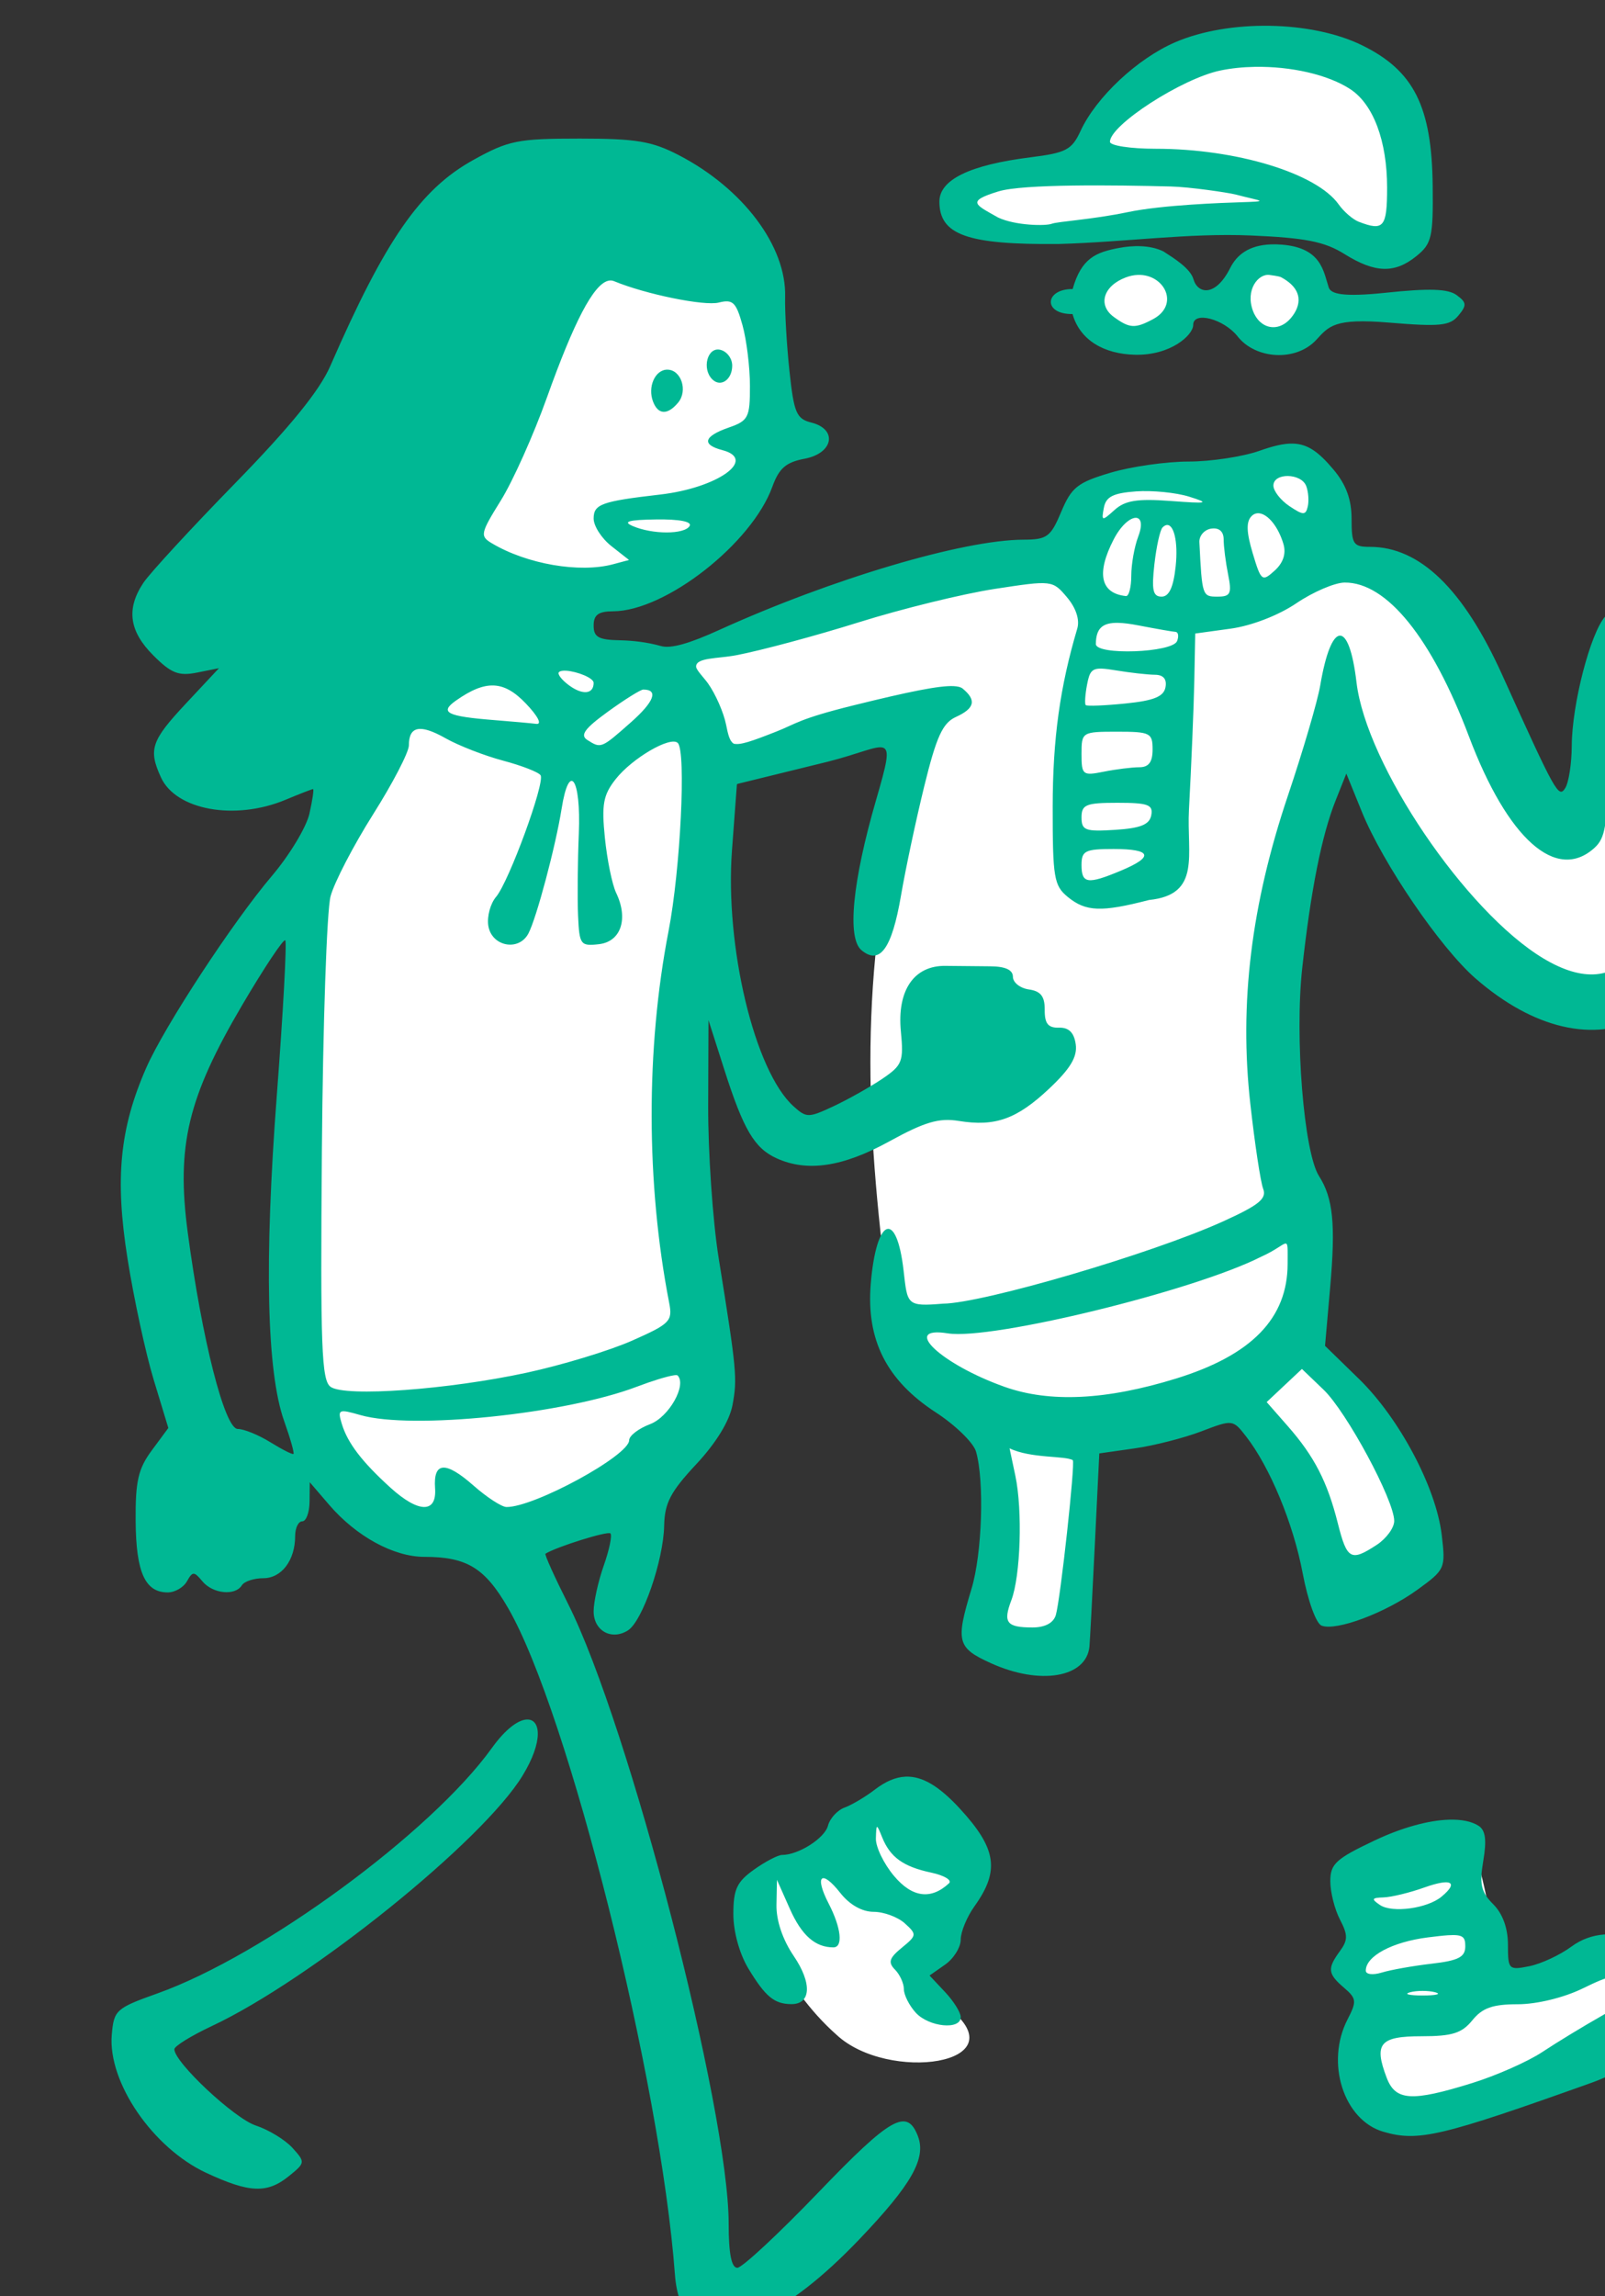 <?xml version="1.0" ?><svg height="295.276mm" viewBox="0 0 206.475 295.276" width="206.475mm" xmlns="http://www.w3.org/2000/svg">
    <rect x="0" y="0" width="206.475" height="295.276" fill="#333333" stroke="none"/>
    <path d="m 34991.621,7958.911 c -12.885,-0.223 -25.138,1.487 -34.104,5.252 -28.691,12.05 -49.375,50.367 -49.375,50.367 0,0 -57.806,4.654 -61.49,17.979 -2.834,18.489 18.56,17.022 42.717,18.807 24.157,1.786 97.124,-11.283 115.33,-9.307 18.206,1.977 42.362,13.961 55.043,15.555 12.68,1.594 6.942,-44.308 -2.125,-70.383 -6.234,-17.927 -37.649,-27.779 -65.996,-28.27 z m -333.864,56.709 c -30.618,-0.194 -60.901,13.472 -82.56,67.498 -31.258,77.97 21.814,133.716 77.5,140.387 47.648,5.708 81.323,-22.761 97.9,-73.062 16.577,-50.303 -34.356,-126.424 -71.689,-132.799 -7,-1.196 -14.084,-1.979 -21.151,-2.024 z m 268.555,46.229 c -12.645,0.234 -15.318,7.039 -17.178,18.922 0.283,19.891 11.122,18.297 25.573,19.509 14.452,1.211 21.18,-7.077 22.314,-18.935 1.133,-11.859 -6.729,-17.278 -24.652,-19.19 -2.24,-0.239 -4.25,-0.34 -6.057,-0.306 z m 69.301,1.246 c -9.469,-0.03 -11.146,5.465 -12.522,15.955 -1.7,21.549 10.415,19.508 21.395,21.74 10.98,2.231 13.812,-7.332 13.742,-17.023 -0.07,-9.69 -1.558,-17.596 -16.506,-20.082 -2.335,-0.389 -4.356,-0.584 -6.109,-0.59 z m 11.494,95.81 c -19.354,-0.737 -60.784,8.057 -80.248,10.065 -22.244,2.295 -22.315,14.024 -29.328,32.322 0,0 -44.898,8.915 -86.41,23.387 -41.513,14.472 -104.987,32.449 -104.987,32.449 l 9.077,22.041 c -8.185,-14.715 -20.444,-23.542 -33.17,-25.223 -24.094,-3.182 -84.699,-0.676 -107.469,20.041 0,0 -30.027,53.71 -39.41,73.526 -9.383,19.817 -21.018,226.201 -3.627,288.803 17.39,62.602 86.2,47.402 148.379,22.519 62.18,-24.884 48.667,-76.339 33.904,-138.266 -14.763,-61.926 6.882,-142.319 10.885,-188.595 1.225,-14.163 -0.06,-26.644 -3.094,-37.27 l 6.842,16.615 97.612,-30.399 c 0,0 -3.217,31.127 -11.576,53.695 -19.048,83.175 -15.347,153.912 -3.738,240.227 4.251,25.82 48.245,48.593 48.245,48.593 0,0 6.659,32.386 9.847,47.56 3.188,15.173 -10.058,57.762 -10.058,57.762 l 43.213,5.547 7.367,-99.84 70.133,-19.828 c 0,0 19.48,13.197 30.318,38.316 10.839,25.119 17.569,59.484 24.865,59.739 7.297,0.255 40.381,-20.595 38.397,-31.114 -1.983,-10.519 -26.133,-51.696 -41.789,-73.437 -15.655,-21.74 -17.355,-27.606 -15.584,-41.696 1.771,-14.089 -3.259,-38.38 -8.36,-62.734 -5.1,-24.354 -7.306,-103.442 -3.623,-124.545 3.684,-21.102 28.407,-90.402 28.407,-90.402 0,0 6.093,12.304 18.63,36.34 12.541,24.035 69.993,100.731 114.977,98.564 44.984,-2.168 40.731,-92.38 39.74,-118.711 -0.992,-26.33 -11.193,-62.86 -34.5,-60.82 -23.306,2.04 -13.742,38.826 -17.851,69.875 -4.108,31.048 -19.978,29.453 -23.52,10.39 -3.542,-19.062 -38.465,-84.028 -53.554,-104.111 -15.089,-20.082 -41.938,-11.156 -41.938,-11.156 0,0 -8.5,-7.332 -7.367,-17.596 1.134,-10.265 1.063,-27.35 -12.822,-31.685 -1.736,-0.542 -4.05,-0.842 -6.815,-0.948 z m -197.48,651.979 c -9.24,0.08 -9.798,4.337 -15.87,10.391 -7.47,7.452 -15.684,17.447 -32.916,20.355 -17.232,2.908 -13.732,8.783 -15.751,23.443 1.75,3.755 12.629,36.705 39.554,60.573 25,23.392 88.586,14.435 54.885,-12.655 -19.723,-8.965 -13.529,-21.384 -13.529,-21.384 0,0 19.991,-29.44 28.068,-43.373 8.078,-13.933 -19.25,-34.288 -36.482,-36.711 -3.231,-0.455 -5.827,-0.658 -7.959,-0.639 z m 272.533,19.353 c -13.205,0.261 -35.091,8.258 -42.512,19.389 -5.049,16.114 7.201,23.141 7.201,23.141 0,0 -8.21,11.146 -9.556,19.566 -1.346,8.42 12.384,14.844 12.384,14.844 0,0 -7.942,9.57 -6.394,29.803 1.549,20.233 18.308,24.17 40.723,22.898 22.415,-1.272 106.153,-45.555 104.402,-52.219 -1.75,-6.663 -11.175,-28.531 -43.014,-17.203 -31.839,11.328 -39.848,-0.242 -40.857,-6.603 -1.01,-6.361 -6.462,-43.918 -12.924,-51.127 -1.616,-1.803 -5.052,-2.576 -9.453,-2.489 z" fill="#FFFFFF" paint-order="markers stroke fill" transform="translate(14.014,2.649) matrix(0.265,0,0,0.265,-9124.339,-2106.284)"/>
    <path d="m 34994.992,7950.764 c -16.332,-0.265 -32.845,2.368 -45.836,7.957 -18.406,7.916 -38.438,26.667 -46.021,43.082 -4.23,9.151 -7.023,10.622 -24.307,12.78 -29.406,3.673 -44.209,10.861 -44.209,21.472 0,16.192 13.517,21.002 57.862,20.596 32.585,-0.937 63.389,-5.408 93.164,-4.139 26.788,1.142 35.971,2.995 45.615,9.01 14.875,9.283 24.391,9.546 34.982,0.963 7.373,-5.978 8.116,-9.19 7.848,-33.959 -0.414,-38.659 -9.131,-55.997 -34.359,-68.338 -12.258,-5.998 -28.407,-9.16 -44.739,-9.424 z m -7.252,19.924 c 17.322,-0.304 35.454,3.69 46.352,10.832 11.196,7.335 17.867,25.176 17.867,47.779 0,19.245 -1.657,21.234 -13.799,16.545 -2.847,-1.1 -7.216,-4.882 -9.713,-8.4 -10.747,-15.153 -49.722,-27.006 -88.779,-27.006 -12.241,0 -22.254,-1.518 -22.254,-3.373 0,-8.143 34.991,-30.74 53.571,-34.598 5.296,-1.099 10.981,-1.678 16.755,-1.779 z m -327.878,34.818 c -29.962,0 -34.381,0.888 -51.477,10.35 -25.741,14.246 -42.727,38.707 -69.481,100.047 -5.199,11.925 -19.481,29.5 -46.248,56.922 -21.299,21.823 -41.293,43.511 -44.433,48.203 -8.447,12.635 -6.973,23.507 4.785,35.264 8.691,8.69 12.32,10.122 21.18,8.349 l 10.693,-2.14 -16.006,17.113 c -16.896,18.06 -18.341,22.311 -12.176,35.838 7.27,15.96 36.015,21.134 60.526,10.894 6.81,-2.846 12.806,-5.176 13.324,-5.176 0.517,0 -0.27,5.363 -1.748,11.92 -1.479,6.556 -9.669,20.141 -18.201,30.188 -19.002,22.371 -52.273,73.167 -61.039,93.189 -12.867,29.384 -15.243,53.603 -9.076,92.541 3.086,19.48 8.805,45.944 12.712,58.811 l 7.108,23.392 -8.031,10.864 c -6.627,8.965 -7.995,14.987 -7.84,34.422 0.2,24.799 4.585,34.507 15.584,34.507 3.47,0 7.666,-2.427 9.326,-5.392 2.738,-4.89 3.433,-4.89 7.492,0 5.038,6.07 15.922,7.175 19.154,1.943 1.172,-1.897 5.871,-3.449 10.434,-3.449 8.87,0 15.441,-8.712 15.441,-20.475 0,-3.919 1.554,-7.125 3.454,-7.125 1.895,0 3.481,-4.269 3.541,-9.488 l 0.1,-9.484 9.397,10.943 c 13.16,15.333 31.317,25.266 46.254,25.266 20.662,0.02 29.37,5.352 40.656,24.883 29.227,50.58 73.983,229.317 80.955,323.318 0.725,9.76 3.387,16.92 7.375,19.836 v 0.01 c 17.895,13.088 46.833,0.104 82.137,-36.85 25.368,-26.549 32.598,-39.281 28.455,-50.078 -5.273,-13.739 -13.156,-9.293 -48.229,27.211 -19.385,20.177 -37.134,36.681 -39.441,36.681 -2.849,0 -4.199,-6.886 -4.199,-21.396 0,-55.275 -48.404,-242.051 -77.95,-300.777 -6.573,-13.068 -11.52,-24.031 -10.988,-24.36 5.438,-3.381 30.254,-11.136 31.535,-9.853 0.924,0.92 -0.533,7.938 -3.234,15.595 -2.7,7.658 -4.914,17.656 -4.914,22.221 0,9.44 8.688,14.275 16.641,9.258 7.058,-4.453 17.255,-33.919 17.591,-50.84 0.219,-10.953 3.1,-16.466 15.563,-29.791 9.628,-10.295 16.153,-20.944 17.619,-28.744 2.414,-12.868 2.037,-16.88 -6.699,-71.194 -2.901,-18.024 -5.184,-51.404 -5.114,-74.171 l 0.157,-41.399 7.722,24.151 c 9.27,28.99 14.582,37.979 25.329,42.875 14.891,6.786 32.176,4.197 54.722,-8.196 17.19,-9.447 24.121,-11.49 33.735,-9.929 17.685,2.869 28.175,-0.884 43.916,-15.709 10.268,-9.672 13.709,-15.418 12.853,-21.475 -0.808,-5.7 -3.34,-8.207 -8.154,-8.078 -5.259,0.146 -6.961,-1.984 -6.901,-8.623 0.06,-6.545 -1.912,-9.101 -7.677,-9.918 -4.269,-0.606 -7.762,-3.372 -7.762,-6.147 0,-3.381 -3.698,-5.06 -11.211,-5.088 -6.168,-0.03 -15.817,-0.133 -21.445,-0.207 -15.376,-0.246 -23.651,11.861 -21.735,31.805 1.407,14.642 0.698,16.436 -9.127,23.063 -5.86,3.95 -16.442,9.9 -23.517,13.222 -12.239,5.731 -13.183,5.731 -19.518,0 -18.833,-17.045 -33.331,-77.501 -29.82,-124.343 l 2.355,-31.444 c -0.02,-0.416 0.139,-0.566 0.651,-0.697 l 43.603,-10.713 c 30.187,-7.66 33.528,-16.574 23.295,18.748 -11.461,39.56 -14.103,66.897 -7.037,72.762 8.896,7.382 14.775,-0.763 19.182,-26.584 2.174,-12.726 7.256,-36.599 11.297,-53.053 5.91,-24.062 8.912,-30.626 15.351,-33.561 9.111,-4.15 10.079,-8.132 3.334,-13.728 -0.882,-0.733 -2.353,-1.157 -4.638,-1.242 -6.855,-0.254 -21.021,2.559 -48.493,9.361 -26.654,6.598 -27.608,8.851 -37.353,12.69 -11.869,4.679 -17.578,6.703 -20.729,5.882 v -0.02 c -1.949,-1.212 -2.684,-4.161 -3.707,-9.274 -1.17,-5.853 -5.113,-14.836 -8.767,-19.966 -1.92,-2.696 -5.699,-6.456 -5.76,-8.088 -0.168,-4.5 10.398,-3.849 19.494,-5.574 11.86,-2.248 38.645,-9.449 59.525,-15.995 20.878,-6.546 50.561,-13.83 65.963,-16.187 27.787,-4.256 28.059,-4.22 35.047,4.049 4.402,5.21 6.276,10.92 4.992,15.234 -8.398,28.267 -11.893,53.541 -11.923,86.248 -0.03,34.653 0.604,38.473 7.363,43.987 8.768,7.152 16.267,7.424 39.412,1.443 25.513,-2.588 18.197,-21.998 19.381,-43.918 1.175,-21.704 2.33,-49.794 2.588,-62.424 l 0.455,-22.965 17.201,-2.363 c 10.132,-1.395 23.249,-6.468 31.912,-12.338 8.089,-5.483 18.632,-10.003 23.428,-10.031 20.442,-0.147 42.279,26.885 60.345,74.703 18.83,49.842 42.421,70.788 60.899,54.07 5.242,-4.746 6.307,-11.085 6.307,-37.517 0,-17.495 0.97,-36.657 2.156,-42.588 3.275,-16.371 12.9,-14.036 22.316,5.416 6.454,13.328 7.703,21.061 7.035,43.59 -2.34,78.828 -23.839,107.951 -62.556,84.74 -37.655,-22.572 -86.016,-93.966 -90.756,-133.975 -3.655,-30.873 -12.261,-30.131 -17.617,1.522 -1.285,7.589 -8.348,31.651 -15.692,53.474 -17.837,52.964 -23.678,100.858 -18.242,149.506 2.165,19.388 4.972,37.944 6.234,41.235 1.844,4.802 -2.036,7.945 -19.65,15.921 -34.468,15.613 -116.423,39.659 -135.795,39.84 -17.721,1.453 -17.201,0.508 -19.111,-16.088 -3.422,-29.757 -13.247,-25.836 -15.926,6.356 -2.274,27.316 7.638,46.925 31.592,62.506 9.489,6.173 18.258,14.712 19.492,18.976 4.142,14.319 2.975,49.63 -2.207,66.715 -7.757,25.566 -6.974,28.546 9.447,36.002 23.849,10.824 46.369,7.011 47.832,-8.103 0.214,-2.235 1.378,-24.231 2.586,-48.881 l 2.196,-44.817 17.15,-2.441 c 9.433,-1.344 24.014,-5.064 32.402,-8.268 15.152,-5.789 15.292,-5.769 21.666,2.412 11.596,14.882 22.966,42.333 27.504,66.401 2.518,13.356 6.522,24.455 9.188,25.476 7.147,2.743 31.009,-6.191 46.5,-17.412 13.488,-9.771 13.746,-10.352 11.822,-26.605 -2.728,-23.014 -20.55,-56.597 -40.18,-75.721 l -16.474,-16.047 2.494,-28.385 c 2.701,-30.705 1.438,-43.271 -5.422,-54.019 -7.346,-11.508 -11.839,-67.36 -8.129,-100.994 4.169,-37.76 9.455,-64.295 16.174,-81.174 l 5.228,-13.129 7.53,18.535 c 10.218,25.137 38.096,65.995 55.181,80.869 28.107,24.473 57.542,31.312 81.332,18.903 31,-16.172 44.314,-84.357 32.789,-167.949 -3.619,-26.256 -36.134,-43.199 -51.123,-26.637 -7.192,7.945 -16.199,42.684 -16.269,62.72 -0.03,8.616 -1.46,17.887 -3.182,20.604 -3.21,5.075 -4.605,2.566 -30.605,-54.965 -18.814,-41.622 -39.961,-62.097 -64.141,-62.098 -8.129,0 -8.967,-1.258 -8.967,-13.533 0,-9.464 -2.636,-16.669 -8.773,-23.967 -7.222,-8.581 -12.5,-12.452 -19.789,-12.615 v 0 c -4.373,-0.1 -9.469,1.14 -16.143,3.495 -8.145,2.873 -23.644,5.222 -34.445,5.222 -10.802,0 -27.845,2.438 -37.875,5.416 -15.987,4.747 -18.935,7.081 -23.914,18.938 -5.14,12.244 -6.878,13.532 -18.389,13.56 -29.287,0.08 -93.086,19.023 -147.822,43.885 -14.155,6.43 -23.226,9.117 -28.072,7.742 -6.711,-1.904 -13.85,-2.676 -19.78,-2.803 -10.556,-0.195 -12.937,-1.51 -12.937,-7.14 0,-5.218 2.31,-6.906 9.488,-6.934 25.379,-0.09 67.308,-32.894 77.274,-60.461 3.235,-8.942 6.604,-11.873 15.603,-13.56 14.029,-2.632 16.23,-14.319 3.307,-17.561 -7.234,-1.817 -8.452,-4.695 -10.619,-25.076 -1.345,-12.666 -2.274,-28.839 -2.094,-35.941 0.667,-24.501 -20.347,-52.507 -51.561,-68.721 -13.084,-6.795 -20.675,-8.063 -48.296,-8.063 z m 239.404,22.791 c 15.985,-0.226 33.922,0.09 47.701,0.442 9.185,0.232 27.505,2.926 31.379,3.881 12.645,3.342 17.511,3.287 1.73,3.799 -6.644,0.215 -36.961,1.188 -54.037,4.773 -17.078,3.583 -34.04,4.538 -36.885,5.641 -2.847,1.099 -17.503,0.963 -26.042,-3.032 -10.947,-6.246 -15.81,-7.768 0.167,-12.674 5.968,-1.832 20.002,-2.604 35.987,-2.83 z m 96.431,28.539 c -11.187,0.382 -16.848,5.378 -19.914,11.465 -7.18,14.261 -15.778,12.551 -17.826,5.463 -1.529,-5.293 -9.361,-10.125 -14.586,-13.511 -6.66,-3.269 -15.149,-2.881 -21.449,-1.709 -11.348,2.112 -18.391,4.989 -22.621,19.974 -13.59,-0.119 -14.613,12.295 -0.06,12.129 3.642,12.743 15.316,19.38 30.247,19.748 17.396,0.428 28.33,-9.546 28.33,-14.467 0,-6.87 14.91,-2.898 21.576,5.575 8.778,11.161 28.285,12.276 38.076,1.767 6.304,-6.765 8.673,-10.704 35.365,-8.48 24.777,2.065 29.587,1.581 33.717,-3.397 4.16,-5.015 4.044,-6.372 -0.861,-9.959 -4.172,-3.05 -13.289,-3.355 -34.299,-1.137 -21.307,2.246 -26.758,0.5 -27.776,-2.55 -2.583,-7.757 -3.42,-19.255 -22.775,-20.782 v 0 c -1.831,-0.144 -3.542,-0.183 -5.139,-0.129 z m -64.769,14.817 c 12.936,-0.469 20.493,14.465 7.412,21.465 -8.719,4.664 -11.422,4.51 -19.102,-1.104 -7.873,-5.76 -5.036,-15.035 5.864,-19.148 2.023,-0.764 3.979,-1.146 5.826,-1.213 z m 63.971,0.02 c 0.777,0.107 4.639,0.595 5.546,1.081 11.265,6.027 9.68,13.957 4.92,19.693 -6.182,7.448 -15.284,5.433 -18.548,-3.395 -3.772,-10.197 2.639,-18.127 8.082,-17.379 z m -321.121,2.84 c 1.022,-0.264 1.998,-0.198 2.933,0.19 15.254,6.321 43.739,12.138 50.783,10.371 6.846,-1.719 8.427,-0.214 11.535,10.971 1.978,7.128 3.618,20.413 3.618,29.523 0.02,15.312 -0.765,16.841 -10.33,20.174 -12.127,4.227 -13.267,8.267 -3.086,10.929 17.168,4.49 -2.229,18.345 -30.194,21.569 -28.448,3.281 -32.269,4.661 -32.269,11.652 0,3.62 3.866,9.623 8.592,13.342 l 8.589,6.754 -7.726,2.07 c -16.297,4.37 -41.867,-0.05 -58.869,-10.174 -5.848,-3.48 -5.571,-4.792 4.369,-20.785 5.838,-9.387 15.891,-31.844 22.348,-49.902 13.167,-36.836 22.552,-54.837 29.707,-56.684 z m 54.226,33.424 c -6.072,-1.171 -8.741,9.286 -3.666,14.363 4.077,4.075 9.701,0.226 9.701,-6.636 0,-3.612 -2.715,-7.089 -6.035,-7.727 z m -25.488,9.691 c -5.92,0 -9.643,8.378 -6.901,15.524 2.476,6.451 7.064,6.613 12.19,0.437 4.809,-5.793 1.44,-15.961 -5.289,-15.961 z m 301.295,51.612 v 0 c 3.677,0.05 7.66,1.683 8.877,4.857 1.049,2.734 1.389,7.219 0.752,9.959 -0.996,4.316 -2.212,4.287 -8.916,-0.207 -4.268,-2.865 -7.764,-7.345 -7.764,-9.961 0,-3.163 3.374,-4.699 7.051,-4.65 z m -73.756,7.465 c 7.872,-0.575 19.501,0.582 25.846,2.57 10.169,3.185 9.091,3.431 -9.077,2.076 -16.095,-1.2 -22.045,-0.25 -27.136,4.334 -6.191,5.565 -6.459,5.509 -5.233,-1.033 1.007,-5.362 4.48,-7.134 15.6,-7.947 z m 59.928,10.644 c 4.181,0.54 9.117,6.411 11.632,14.834 1.402,4.701 -0.06,9.182 -4.248,12.971 -6.095,5.516 -6.593,5.121 -10.666,-8.471 -3.069,-10.241 -3.215,-15.308 -0.529,-17.994 1.107,-1.108 2.418,-1.52 3.811,-1.34 z m -60.405,2.201 c 2.74,-0.306 4.011,2.65 1.549,9.125 -1.85,4.867 -3.361,13.407 -3.361,18.975 0,5.571 -1.166,10.006 -2.588,9.85 -12.385,-1.301 -14.479,-11 -5.949,-27.495 3.403,-6.579 7.609,-10.149 10.349,-10.455 z m -232.418,0.768 c 11.386,-0.152 17.51,1.061 16.182,3.207 -2.554,4.131 -17.984,4.131 -27.598,0 -5.056,-2.172 -2.002,-3.025 11.416,-3.207 z m 247.453,2.783 c 3.711,-1.096 6.012,7.755 4.698,20.012 -1.089,10.153 -3.19,14.664 -6.832,14.664 -4.203,0 -4.907,-3.158 -3.492,-15.697 0.974,-8.631 2.755,-16.679 3.957,-17.881 0.581,-0.582 1.139,-0.942 1.669,-1.098 z m 21.963,1.672 c 3.827,-0.562 6.039,1.371 6.039,5.277 0,3.389 0.969,11.011 2.155,16.942 1.873,9.37 1.193,10.785 -5.178,10.785 -7.347,0 -7.453,-0.321 -8.766,-26.412 -0.158,-3.138 2.428,-6.106 5.75,-6.592 z m -45.099,45.725 c 2.654,0.06 5.876,0.486 9.752,1.234 8.53,1.646 16.625,3.068 17.988,3.141 1.364,0.08 1.721,2.089 0.793,4.461 -2.226,5.695 -39.513,7.029 -39.443,1.412 0.1,-7.36 2.95,-10.433 10.91,-10.248 z m -7.787,22.222 c 1.74,0.08 3.947,0.395 6.787,0.864 6.854,1.134 15.295,2.075 18.754,2.103 4.12,0.02 5.89,2.118 5.138,6.074 -0.868,4.544 -5.663,6.489 -19.402,7.873 -10.04,1.015 -18.725,1.363 -19.307,0.78 -0.579,-0.579 -0.29,-5.067 0.645,-9.971 1.167,-6.097 2.167,-7.964 7.385,-7.723 z m -260.094,1.014 c 5.086,0.356 13.172,3.459 13.172,5.887 0,5.482 -5.31,6.047 -11.862,1.257 -3.636,-2.659 -5.877,-5.564 -4.984,-6.458 0.618,-0.619 1.979,-0.805 3.674,-0.686 z m -35.272,7.158 c 5.307,0.23 10.15,3.118 15.506,8.709 5.874,6.131 8.01,10.268 5.121,9.918 -2.725,-0.331 -11.941,-1.159 -20.48,-1.836 -23.123,-1.834 -26.752,-3.715 -18.428,-9.545 7.206,-5.046 12.975,-7.476 18.281,-7.246 z m 72.538,1.981 c 7.535,0 5.302,5.905 -6.024,15.916 -14.416,12.74 -14.471,12.761 -21.131,8.545 -3.663,-2.319 -1.312,-5.548 10.006,-13.748 8.135,-5.892 15.851,-10.713 17.149,-10.713 z m -107.045,19.177 c 2.774,0.348 6.448,1.844 11.105,4.473 6.314,3.566 18.889,8.455 27.949,10.863 9.061,2.412 17.228,5.594 18.145,7.078 2.23,3.607 -15.413,51.754 -21.633,59.034 -2.704,3.164 -4.401,9.372 -3.775,13.797 1.444,10.192 14.773,12.889 19.496,3.947 3.929,-7.444 13.234,-42.4 16.123,-60.586 3.673,-23.115 9.446,-14.762 8.345,12.076 -0.568,13.758 -0.726,31.714 -0.361,39.904 0.623,14.078 1.177,14.83 10.147,13.797 10.678,-1.228 14.391,-12.315 8.339,-24.892 -1.919,-3.985 -4.377,-15.977 -5.462,-26.645 -1.656,-16.298 -0.825,-20.859 5.21,-28.533 8.034,-10.212 26.698,-21.077 30.18,-17.568 4.112,4.138 1.28,61.507 -4.508,91.373 -11.027,56.895 -10.909,122.593 0.321,180.318 1.724,8.862 0.417,10.188 -18.065,18.361 -10.955,4.844 -33.983,11.841 -51.174,15.549 -38.114,8.221 -87.874,11.822 -95.074,6.883 -4.465,-3.052 -5.049,-19.088 -4.283,-114.658 0.492,-61.107 2.387,-116.656 4.217,-123.442 1.829,-6.785 11.132,-24.69 20.672,-39.793 9.54,-15.103 17.343,-30.146 17.343,-33.431 0,-4.701 1.357,-7.31 4.266,-7.869 0.728,-0.14 1.552,-0.151 2.477,-0.04 z m 337.048,1.272 c 16.099,0 17.25,0.575 17.25,8.625 0,6.133 -1.871,8.625 -6.468,8.625 -3.558,0 -11.32,0.971 -17.25,2.156 -10.236,2.047 -10.782,1.609 -10.782,-8.623 0,-10.626 0.23,-10.783 17.25,-10.783 z m 0.254,34.498 c 14.805,0 17.325,0.93 16.356,6.039 -0.865,4.548 -5.181,6.296 -17.504,7.088 -14.544,0.937 -16.356,0.266 -16.356,-6.037 0,-6.221 2.145,-7.09 17.504,-7.09 z m -1.982,22.424 c 18.587,0 19.847,3.725 3.562,10.527 -16.16,6.753 -19.084,6.33 -19.084,-2.764 0,-6.9 1.725,-7.763 15.522,-7.763 z m -402.076,44.31 c 0.833,0.836 -1.012,34.732 -4.104,75.326 -6.132,80.535 -4.916,134.136 3.58,158.004 2.975,8.361 5.006,15.522 4.512,15.916 -0.494,0.393 -5.556,-2.168 -11.248,-5.695 -5.693,-3.524 -12.81,-6.428 -15.811,-6.428 -6.325,-0.02 -17.389,-43.502 -24.279,-95.422 -5.576,-42.035 0.03,-65.395 26.483,-110.343 10.642,-18.08 20.031,-32.191 20.867,-31.358 z m 485.39,147.166 c 1.481,-0.304 1.211,2.089 1.211,9.758 0,26.475 -17.412,44.396 -54.177,55.75 -33.921,10.478 -61.398,11.793 -83.309,3.984 -30.834,-10.986 -50.557,-29.594 -27.475,-25.921 21.204,3.377 119.565,-20.656 152.024,-37.145 7.012,-3.121 10.244,-6.122 11.726,-6.426 z m 8.159,60.844 10.484,10.049 c 11.19,10.72 34.316,53.655 34.316,63.713 0,3.322 -3.827,8.546 -8.502,11.609 -12.533,8.213 -14.429,7.163 -18.869,-10.473 -5.09,-20.21 -11.424,-32.498 -24.349,-47.216 l -10.194,-11.61 8.555,-8.035 z m -305.118,3.117 c 1.109,-0.176 1.818,-0.178 2.022,0.03 4.593,4.593 -4.187,20.175 -13.301,23.617 -5.607,2.116 -10.195,5.631 -10.195,7.808 0,7.458 -46.196,32.602 -59.58,32.42 -2.333,-0.03 -9.548,-4.729 -16.032,-10.443 -13.607,-11.993 -19.532,-11.553 -18.611,1.387 0.87,12.195 -8.035,12.041 -21.709,-0.373 -13.796,-12.526 -20.744,-21.627 -23.553,-30.858 -2.169,-7.131 -1.64,-7.383 9.057,-4.314 24.906,7.144 99.14,-0.474 134.107,-13.76 7.563,-2.874 14.471,-4.98 17.795,-5.51 z m 163.184,35.395 c 10.358,4.997 26.841,3.502 30.697,5.748 1.278,1.133 -6.008,67.634 -8.232,75.146 -1.147,3.863 -5.226,6.037 -11.332,6.037 -12.565,0 -14.392,-2.346 -10.268,-13.201 4.479,-11.774 5.503,-43.613 1.942,-60.449 z m -234.387,131.605 c -4.103,0.207 -10.19,4.444 -16.965,13.873 -29.404,40.933 -110.789,100.646 -162.175,118.991 -20.321,7.255 -21.291,8.132 -22.305,20.162 -1.935,23.002 19.895,54.876 45.863,66.968 21.038,9.797 29.574,10.127 40.168,1.549 7.948,-6.434 7.983,-6.715 1.69,-13.668 -3.532,-3.904 -11.545,-8.789 -17.805,-10.857 -10.444,-3.446 -39.533,-30.68 -39.533,-37.01 0,-1.491 8.151,-6.538 18.113,-11.215 48.151,-22.611 131.557,-89.792 150.934,-121.578 10.184,-16.701 8.854,-27.559 2.015,-27.215 z m 183.891,27.729 c -4.9,0.209 -9.783,2.354 -15,6.357 -4.525,3.472 -11.093,7.361 -14.594,8.643 -3.5,1.281 -7.123,5.235 -8.051,8.789 -1.591,6.091 -14.328,14.205 -22.295,14.205 -1.99,0 -8.128,3.206 -13.64,7.131 -8.328,5.933 -10.006,9.571 -10.006,21.562 0,8.593 2.972,19.314 7.332,26.504 8.222,13.563 12.516,17.121 20.748,17.195 9.679,0.09 10.208,-10.145 1.209,-23.39 -5.366,-7.898 -8.514,-17.222 -8.359,-24.793 l 0.234,-12.137 6.297,14.158 c 5.7,12.809 12.287,18.618 21.099,18.618 4.807,0 3.796,-9.477 -2.261,-21.192 -7.075,-13.677 -3.577,-16.913 5.629,-5.211 4.489,5.707 10.572,9.153 16.164,9.153 4.93,0 11.743,2.517 15.144,5.591 5.911,5.35 5.848,5.857 -1.457,11.828 -6.121,5.004 -6.779,7.108 -3.318,10.625 2.372,2.412 4.314,6.666 4.314,9.459 0,2.792 2.57,7.915 5.711,11.385 6.355,7.022 21.889,8.597 21.889,2.219 0,-2.248 -3.404,-7.716 -7.565,-12.145 l -7.57,-8.052 7.57,-5.301 c 4.161,-2.916 7.565,-8.382 7.565,-12.147 0,-3.763 3.015,-11.05 6.697,-16.191 12.348,-17.236 10.728,-27.993 -7.135,-47.373 -9.943,-10.79 -18.174,-15.83 -26.343,-15.49 z m 263.814,20.879 c -9.952,0.305 -22.749,3.773 -36.06,10.07 -18.883,8.935 -21.573,11.399 -21.543,19.834 0.01,5.299 2.117,13.65 4.68,18.557 3.902,7.499 3.896,9.948 -0.03,15.324 -6.204,8.483 -5.922,10.979 2.008,17.769 6.084,5.208 6.239,6.591 1.727,15.321 -10.858,20.997 -1.94,48.96 17.406,54.576 h 0.01 c 16.919,4.91 27.725,2.366 101.101,-23.822 11.978,-4.274 27.248,-12.976 34.076,-19.416 10.816,-10.2 12.091,-13.087 10.127,-22.922 -4.998,-25.02 -34.654,-38.051 -54.017,-23.735 -5.556,4.107 -14.772,8.402 -20.481,9.543 -10.015,2.002 -10.381,1.635 -10.381,-10.431 0,-8.057 -2.547,-15.051 -7.158,-19.662 -5.894,-5.894 -6.742,-9.633 -4.799,-21.129 1.703,-10.085 1.056,-14.792 -2.33,-16.936 -3.417,-2.166 -8.362,-3.123 -14.332,-2.941 z m -277.636,3.529 c 0.392,-0.06 1.103,1.65 2.492,5.08 3.913,9.646 10.218,14.174 23.797,17.08 6.354,1.357 10.236,3.692 8.623,5.184 -8.775,8.131 -17.857,6.917 -26.68,-3.567 -4.96,-5.896 -8.932,-14.096 -8.803,-18.22 0.107,-3.663 0.18,-5.496 0.571,-5.557 z m 277.273,26.957 c 2.452,0.5 1.545,2.894 -3.264,6.883 -6.893,5.721 -23.944,8.029 -29.857,4.041 -4.333,-2.924 -4.051,-3.514 1.727,-3.695 3.795,-0.113 12.721,-2.282 19.837,-4.823 3.264,-1.165 5.948,-1.912 8.006,-2.265 1.543,-0.264 2.734,-0.308 3.551,-0.141 z m -0.121,25.596 c 7.388,-0.474 8.398,0.874 8.398,5.322 0,5.282 -3.231,6.956 -16.386,8.488 -9.012,1.05 -19.88,2.981 -24.149,4.291 -4.322,1.327 -7.761,0.915 -7.761,-0.933 0,-7.072 12.853,-13.942 30.185,-16.133 4.079,-0.517 7.25,-0.877 9.713,-1.035 z m 79.33,20.322 c 2.867,-0.284 4.573,0.936 7.098,3.463 5.053,5.053 4.113,6.309 -11.243,15.002 -9.22,5.218 -22.456,13.268 -29.419,17.888 -6.962,4.619 -22.236,11.384 -33.944,15.026 -29.494,9.181 -37.306,8.693 -41.595,-2.59 -6.3,-16.568 -3.313,-20.105 16.964,-20.105 14.886,0 19.559,-1.475 24.655,-7.764 4.856,-5.999 9.862,-7.762 22.025,-7.762 9.194,0 22.252,-3.165 31.395,-7.605 7.17,-3.484 11.197,-5.271 14.064,-5.553 z m -91.633,6.678 c 2.188,0 4.378,0.216 6.039,0.65 3.32,0.869 0.602,1.578 -6.039,1.578 -6.64,0 -9.354,-0.709 -6.035,-1.578 1.66,-0.434 3.846,-0.65 6.035,-0.65 z" fill="#00B894" transform="translate(14.014,2.649) matrix(0.265,0,0,0.265,-9124.339,-2106.284)"/>
</svg>